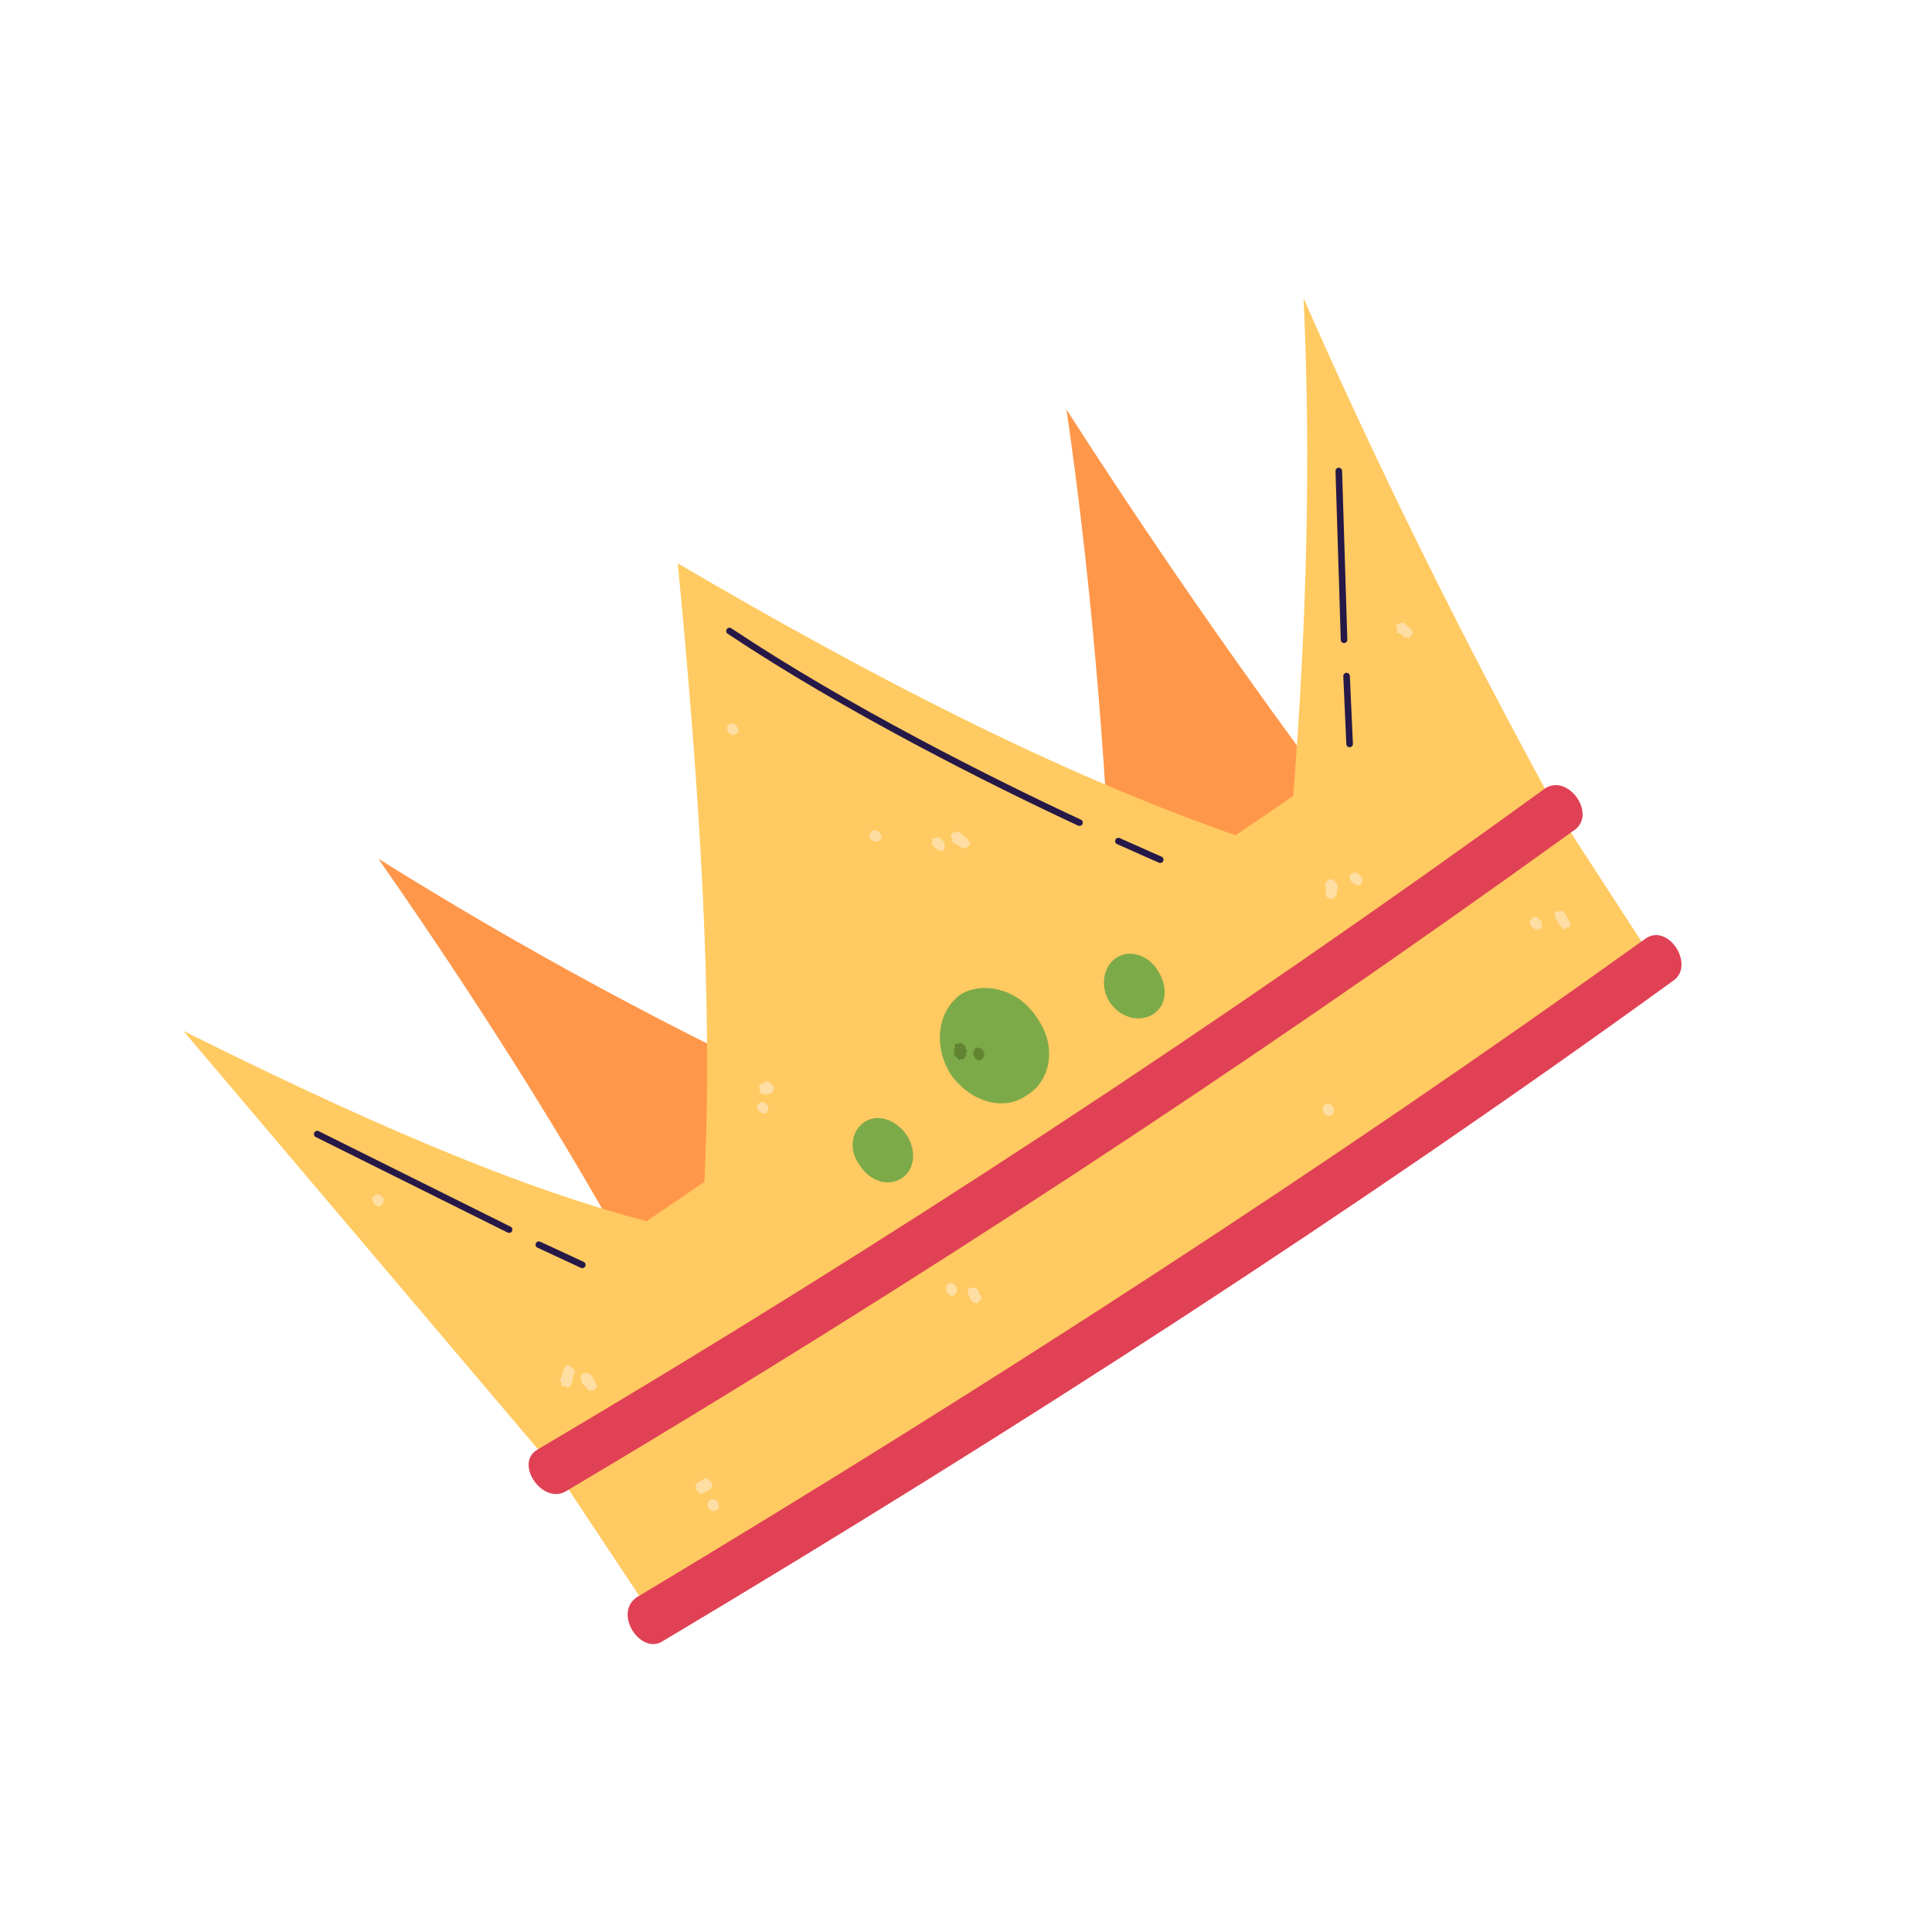 <svg xmlns="http://www.w3.org/2000/svg" xmlns:xlink="http://www.w3.org/1999/xlink" width="300" zoomAndPan="magnify" viewBox="0 0 224.88 225" height="300" preserveAspectRatio="xMidYMid meet" version="1.0"><defs><clipPath id="9ed52591c1"><path d="M 43 99 L 98 99 L 98 153 L 43 153 Z M 43 99 " clip-rule="nonzero"/></clipPath><clipPath id="969c45a2fb"><path d="M -18.898 82.848 L 135.727 -20.352 L 243.918 141.758 L 89.293 244.953 Z M -18.898 82.848 " clip-rule="nonzero"/></clipPath><clipPath id="e1f2b412d6"><path d="M -18.898 82.848 L 135.727 -20.352 L 243.918 141.758 L 89.293 244.953 Z M -18.898 82.848 " clip-rule="nonzero"/></clipPath><clipPath id="710c70318a"><path d="M -18.898 82.848 L 135.727 -20.352 L 243.918 141.758 L 89.293 244.953 Z M -18.898 82.848 " clip-rule="nonzero"/></clipPath><clipPath id="72460d3f78"><path d="M 124 47 L 160 47 L 160 108 L 124 108 Z M 124 47 " clip-rule="nonzero"/></clipPath><clipPath id="7b97f269c1"><path d="M -18.898 82.848 L 135.727 -20.352 L 243.918 141.758 L 89.293 244.953 Z M -18.898 82.848 " clip-rule="nonzero"/></clipPath><clipPath id="9cd850a1bb"><path d="M -18.898 82.848 L 135.727 -20.352 L 243.918 141.758 L 89.293 244.953 Z M -18.898 82.848 " clip-rule="nonzero"/></clipPath><clipPath id="3fb325ccb3"><path d="M -18.898 82.848 L 135.727 -20.352 L 243.918 141.758 L 89.293 244.953 Z M -18.898 82.848 " clip-rule="nonzero"/></clipPath><clipPath id="5dced3d05b"><path d="M 64 94 L 194 94 L 194 190 L 64 190 Z M 64 94 " clip-rule="nonzero"/></clipPath><clipPath id="c74c2a8cd0"><path d="M -18.898 82.848 L 135.727 -20.352 L 243.918 141.758 L 89.293 244.953 Z M -18.898 82.848 " clip-rule="nonzero"/></clipPath><clipPath id="2faeab4573"><path d="M -18.898 82.848 L 135.727 -20.352 L 243.918 141.758 L 89.293 244.953 Z M -18.898 82.848 " clip-rule="nonzero"/></clipPath><clipPath id="cbfaa12868"><path d="M -18.898 82.848 L 135.727 -20.352 L 243.918 141.758 L 89.293 244.953 Z M -18.898 82.848 " clip-rule="nonzero"/></clipPath><clipPath id="b17f0c5897"><path d="M 21 34 L 182 34 L 182 172 L 21 172 Z M 21 34 " clip-rule="nonzero"/></clipPath><clipPath id="b05ec36803"><path d="M -18.898 82.848 L 135.727 -20.352 L 243.918 141.758 L 89.293 244.953 Z M -18.898 82.848 " clip-rule="nonzero"/></clipPath><clipPath id="45fd1ce721"><path d="M -18.898 82.848 L 135.727 -20.352 L 243.918 141.758 L 89.293 244.953 Z M -18.898 82.848 " clip-rule="nonzero"/></clipPath><clipPath id="898f6fa0b8"><path d="M -18.898 82.848 L 135.727 -20.352 L 243.918 141.758 L 89.293 244.953 Z M -18.898 82.848 " clip-rule="nonzero"/></clipPath><clipPath id="be26e8c71f"><path d="M 61 91 L 185 91 L 185 174 L 61 174 Z M 61 91 " clip-rule="nonzero"/></clipPath><clipPath id="0d0c09a759"><path d="M -18.898 82.848 L 135.727 -20.352 L 243.918 141.758 L 89.293 244.953 Z M -18.898 82.848 " clip-rule="nonzero"/></clipPath><clipPath id="49d161de9e"><path d="M -18.898 82.848 L 135.727 -20.352 L 243.918 141.758 L 89.293 244.953 Z M -18.898 82.848 " clip-rule="nonzero"/></clipPath><clipPath id="085611cb61"><path d="M -18.898 82.848 L 135.727 -20.352 L 243.918 141.758 L 89.293 244.953 Z M -18.898 82.848 " clip-rule="nonzero"/></clipPath><clipPath id="e12eb0b371"><path d="M 73 108 L 196 108 L 196 192 L 73 192 Z M 73 108 " clip-rule="nonzero"/></clipPath><clipPath id="313916cd2d"><path d="M -18.898 82.848 L 135.727 -20.352 L 243.918 141.758 L 89.293 244.953 Z M -18.898 82.848 " clip-rule="nonzero"/></clipPath><clipPath id="cc575b2ec0"><path d="M -18.898 82.848 L 135.727 -20.352 L 243.918 141.758 L 89.293 244.953 Z M -18.898 82.848 " clip-rule="nonzero"/></clipPath><clipPath id="cbe826d278"><path d="M -18.898 82.848 L 135.727 -20.352 L 243.918 141.758 L 89.293 244.953 Z M -18.898 82.848 " clip-rule="nonzero"/></clipPath><clipPath id="3ab4900f06"><path d="M 99 130 L 107 130 L 107 138 L 99 138 Z M 99 130 " clip-rule="nonzero"/></clipPath><clipPath id="76fa190f68"><path d="M -18.898 82.848 L 135.727 -20.352 L 243.918 141.758 L 89.293 244.953 Z M -18.898 82.848 " clip-rule="nonzero"/></clipPath><clipPath id="72fb1c7d73"><path d="M -18.898 82.848 L 135.727 -20.352 L 243.918 141.758 L 89.293 244.953 Z M -18.898 82.848 " clip-rule="nonzero"/></clipPath><clipPath id="df3e46ee22"><path d="M -18.898 82.848 L 135.727 -20.352 L 243.918 141.758 L 89.293 244.953 Z M -18.898 82.848 " clip-rule="nonzero"/></clipPath><clipPath id="9067d9d9ca"><path d="M 128 111 L 136 111 L 136 119 L 128 119 Z M 128 111 " clip-rule="nonzero"/></clipPath><clipPath id="9fc5ae1ffb"><path d="M -18.898 82.848 L 135.727 -20.352 L 243.918 141.758 L 89.293 244.953 Z M -18.898 82.848 " clip-rule="nonzero"/></clipPath><clipPath id="dd6998abf6"><path d="M -18.898 82.848 L 135.727 -20.352 L 243.918 141.758 L 89.293 244.953 Z M -18.898 82.848 " clip-rule="nonzero"/></clipPath><clipPath id="926f6d9063"><path d="M -18.898 82.848 L 135.727 -20.352 L 243.918 141.758 L 89.293 244.953 Z M -18.898 82.848 " clip-rule="nonzero"/></clipPath><clipPath id="39a3400ddf"><path d="M 109 115 L 123 115 L 123 129 L 109 129 Z M 109 115 " clip-rule="nonzero"/></clipPath><clipPath id="78a41671e8"><path d="M -18.898 82.848 L 135.727 -20.352 L 243.918 141.758 L 89.293 244.953 Z M -18.898 82.848 " clip-rule="nonzero"/></clipPath><clipPath id="e2fce0203a"><path d="M -18.898 82.848 L 135.727 -20.352 L 243.918 141.758 L 89.293 244.953 Z M -18.898 82.848 " clip-rule="nonzero"/></clipPath><clipPath id="c7b1823d77"><path d="M -18.898 82.848 L 135.727 -20.352 L 243.918 141.758 L 89.293 244.953 Z M -18.898 82.848 " clip-rule="nonzero"/></clipPath><clipPath id="571285ac2a"><path d="M 111 121 L 113 121 L 113 124 L 111 124 Z M 111 121 " clip-rule="nonzero"/></clipPath><clipPath id="48ac01f01a"><path d="M -18.898 82.848 L 135.727 -20.352 L 243.918 141.758 L 89.293 244.953 Z M -18.898 82.848 " clip-rule="nonzero"/></clipPath><clipPath id="8b3bc6f8ae"><path d="M -18.898 82.848 L 135.727 -20.352 L 243.918 141.758 L 89.293 244.953 Z M -18.898 82.848 " clip-rule="nonzero"/></clipPath><clipPath id="e4152fc1b6"><path d="M -18.898 82.848 L 135.727 -20.352 L 243.918 141.758 L 89.293 244.953 Z M -18.898 82.848 " clip-rule="nonzero"/></clipPath><clipPath id="5b084574f1"><path d="M 113 122 L 115 122 L 115 124 L 113 124 Z M 113 122 " clip-rule="nonzero"/></clipPath><clipPath id="03d311de34"><path d="M -18.898 82.848 L 135.727 -20.352 L 243.918 141.758 L 89.293 244.953 Z M -18.898 82.848 " clip-rule="nonzero"/></clipPath><clipPath id="00cbf9ee0c"><path d="M -18.898 82.848 L 135.727 -20.352 L 243.918 141.758 L 89.293 244.953 Z M -18.898 82.848 " clip-rule="nonzero"/></clipPath><clipPath id="c8691d0642"><path d="M -18.898 82.848 L 135.727 -20.352 L 243.918 141.758 L 89.293 244.953 Z M -18.898 82.848 " clip-rule="nonzero"/></clipPath><clipPath id="f321da8823"><path d="M 129 97 L 136 97 L 136 101 L 129 101 Z M 129 97 " clip-rule="nonzero"/></clipPath><clipPath id="5692101b80"><path d="M -18.898 82.848 L 135.727 -20.352 L 243.918 141.758 L 89.293 244.953 Z M -18.898 82.848 " clip-rule="nonzero"/></clipPath><clipPath id="64f84ddb18"><path d="M -18.898 82.848 L 135.727 -20.352 L 243.918 141.758 L 89.293 244.953 Z M -18.898 82.848 " clip-rule="nonzero"/></clipPath><clipPath id="a93c30bc33"><path d="M -18.898 82.848 L 135.727 -20.352 L 243.918 141.758 L 89.293 244.953 Z M -18.898 82.848 " clip-rule="nonzero"/></clipPath><clipPath id="aea22ac7b2"><path d="M 84 73 L 127 73 L 127 97 L 84 97 Z M 84 73 " clip-rule="nonzero"/></clipPath><clipPath id="8b37077295"><path d="M -18.898 82.848 L 135.727 -20.352 L 243.918 141.758 L 89.293 244.953 Z M -18.898 82.848 " clip-rule="nonzero"/></clipPath><clipPath id="06481be007"><path d="M -18.898 82.848 L 135.727 -20.352 L 243.918 141.758 L 89.293 244.953 Z M -18.898 82.848 " clip-rule="nonzero"/></clipPath><clipPath id="6ade6a3ceb"><path d="M -18.898 82.848 L 135.727 -20.352 L 243.918 141.758 L 89.293 244.953 Z M -18.898 82.848 " clip-rule="nonzero"/></clipPath><clipPath id="3454bcdb3c"><path d="M 155 54 L 157 54 L 157 75 L 155 75 Z M 155 54 " clip-rule="nonzero"/></clipPath><clipPath id="3383dc371b"><path d="M -18.898 82.848 L 135.727 -20.352 L 243.918 141.758 L 89.293 244.953 Z M -18.898 82.848 " clip-rule="nonzero"/></clipPath><clipPath id="6b3c14ddd8"><path d="M -18.898 82.848 L 135.727 -20.352 L 243.918 141.758 L 89.293 244.953 Z M -18.898 82.848 " clip-rule="nonzero"/></clipPath><clipPath id="b62b0978ed"><path d="M -18.898 82.848 L 135.727 -20.352 L 243.918 141.758 L 89.293 244.953 Z M -18.898 82.848 " clip-rule="nonzero"/></clipPath><clipPath id="2652e31a5d"><path d="M 156 78 L 158 78 L 158 88 L 156 88 Z M 156 78 " clip-rule="nonzero"/></clipPath><clipPath id="314cdeca10"><path d="M -18.898 82.848 L 135.727 -20.352 L 243.918 141.758 L 89.293 244.953 Z M -18.898 82.848 " clip-rule="nonzero"/></clipPath><clipPath id="3867dff387"><path d="M -18.898 82.848 L 135.727 -20.352 L 243.918 141.758 L 89.293 244.953 Z M -18.898 82.848 " clip-rule="nonzero"/></clipPath><clipPath id="88332172e5"><path d="M -18.898 82.848 L 135.727 -20.352 L 243.918 141.758 L 89.293 244.953 Z M -18.898 82.848 " clip-rule="nonzero"/></clipPath><clipPath id="606a2e086b"><path d="M 62 144 L 69 144 L 69 148 L 62 148 Z M 62 144 " clip-rule="nonzero"/></clipPath><clipPath id="ea7d4b46bc"><path d="M -18.898 82.848 L 135.727 -20.352 L 243.918 141.758 L 89.293 244.953 Z M -18.898 82.848 " clip-rule="nonzero"/></clipPath><clipPath id="e3b7abdb8f"><path d="M -18.898 82.848 L 135.727 -20.352 L 243.918 141.758 L 89.293 244.953 Z M -18.898 82.848 " clip-rule="nonzero"/></clipPath><clipPath id="14e63d8599"><path d="M -18.898 82.848 L 135.727 -20.352 L 243.918 141.758 L 89.293 244.953 Z M -18.898 82.848 " clip-rule="nonzero"/></clipPath><clipPath id="c2ab70166d"><path d="M 36 131 L 60 131 L 60 144 L 36 144 Z M 36 131 " clip-rule="nonzero"/></clipPath><clipPath id="85595a5acc"><path d="M -18.898 82.848 L 135.727 -20.352 L 243.918 141.758 L 89.293 244.953 Z M -18.898 82.848 " clip-rule="nonzero"/></clipPath><clipPath id="fdfbeda61c"><path d="M -18.898 82.848 L 135.727 -20.352 L 243.918 141.758 L 89.293 244.953 Z M -18.898 82.848 " clip-rule="nonzero"/></clipPath><clipPath id="06b4b04929"><path d="M -18.898 82.848 L 135.727 -20.352 L 243.918 141.758 L 89.293 244.953 Z M -18.898 82.848 " clip-rule="nonzero"/></clipPath><clipPath id="cc8d8c8f7d"><path d="M 65 159 L 67 159 L 67 162 L 65 162 Z M 65 159 " clip-rule="nonzero"/></clipPath><clipPath id="d53048620d"><path d="M -18.898 82.848 L 135.727 -20.352 L 243.918 141.758 L 89.293 244.953 Z M -18.898 82.848 " clip-rule="nonzero"/></clipPath><clipPath id="276e8a4876"><path d="M -18.898 82.848 L 135.727 -20.352 L 243.918 141.758 L 89.293 244.953 Z M -18.898 82.848 " clip-rule="nonzero"/></clipPath><clipPath id="cccb73443d"><path d="M -18.898 82.848 L 135.727 -20.352 L 243.918 141.758 L 89.293 244.953 Z M -18.898 82.848 " clip-rule="nonzero"/></clipPath><clipPath id="1bc5026234"><path d="M 67 159 L 70 159 L 70 163 L 67 163 Z M 67 159 " clip-rule="nonzero"/></clipPath><clipPath id="0106a2fc44"><path d="M -18.898 82.848 L 135.727 -20.352 L 243.918 141.758 L 89.293 244.953 Z M -18.898 82.848 " clip-rule="nonzero"/></clipPath><clipPath id="54c12c2b73"><path d="M -18.898 82.848 L 135.727 -20.352 L 243.918 141.758 L 89.293 244.953 Z M -18.898 82.848 " clip-rule="nonzero"/></clipPath><clipPath id="23fb11b476"><path d="M -18.898 82.848 L 135.727 -20.352 L 243.918 141.758 L 89.293 244.953 Z M -18.898 82.848 " clip-rule="nonzero"/></clipPath><clipPath id="292d7c2a76"><path d="M 88 128 L 90 128 L 90 130 L 88 130 Z M 88 128 " clip-rule="nonzero"/></clipPath><clipPath id="e77939346c"><path d="M -18.898 82.848 L 135.727 -20.352 L 243.918 141.758 L 89.293 244.953 Z M -18.898 82.848 " clip-rule="nonzero"/></clipPath><clipPath id="eb26a102ec"><path d="M -18.898 82.848 L 135.727 -20.352 L 243.918 141.758 L 89.293 244.953 Z M -18.898 82.848 " clip-rule="nonzero"/></clipPath><clipPath id="5bba740f23"><path d="M -18.898 82.848 L 135.727 -20.352 L 243.918 141.758 L 89.293 244.953 Z M -18.898 82.848 " clip-rule="nonzero"/></clipPath><clipPath id="5a2f14b7db"><path d="M 88 125 L 91 125 L 91 128 L 88 128 Z M 88 125 " clip-rule="nonzero"/></clipPath><clipPath id="3906180024"><path d="M -18.898 82.848 L 135.727 -20.352 L 243.918 141.758 L 89.293 244.953 Z M -18.898 82.848 " clip-rule="nonzero"/></clipPath><clipPath id="95e5dce30b"><path d="M -18.898 82.848 L 135.727 -20.352 L 243.918 141.758 L 89.293 244.953 Z M -18.898 82.848 " clip-rule="nonzero"/></clipPath><clipPath id="43a1a16e59"><path d="M -18.898 82.848 L 135.727 -20.352 L 243.918 141.758 L 89.293 244.953 Z M -18.898 82.848 " clip-rule="nonzero"/></clipPath><clipPath id="66f80cf70a"><path d="M 101 96 L 103 96 L 103 99 L 101 99 Z M 101 96 " clip-rule="nonzero"/></clipPath><clipPath id="948e20b5fd"><path d="M -18.898 82.848 L 135.727 -20.352 L 243.918 141.758 L 89.293 244.953 Z M -18.898 82.848 " clip-rule="nonzero"/></clipPath><clipPath id="e722b099cc"><path d="M -18.898 82.848 L 135.727 -20.352 L 243.918 141.758 L 89.293 244.953 Z M -18.898 82.848 " clip-rule="nonzero"/></clipPath><clipPath id="48ebc0e0e3"><path d="M -18.898 82.848 L 135.727 -20.352 L 243.918 141.758 L 89.293 244.953 Z M -18.898 82.848 " clip-rule="nonzero"/></clipPath><clipPath id="6be4d89e3e"><path d="M 108 97 L 110 97 L 110 100 L 108 100 Z M 108 97 " clip-rule="nonzero"/></clipPath><clipPath id="268144e0f4"><path d="M -18.898 82.848 L 135.727 -20.352 L 243.918 141.758 L 89.293 244.953 Z M -18.898 82.848 " clip-rule="nonzero"/></clipPath><clipPath id="158cfaebc1"><path d="M -18.898 82.848 L 135.727 -20.352 L 243.918 141.758 L 89.293 244.953 Z M -18.898 82.848 " clip-rule="nonzero"/></clipPath><clipPath id="eb884d1b9d"><path d="M -18.898 82.848 L 135.727 -20.352 L 243.918 141.758 L 89.293 244.953 Z M -18.898 82.848 " clip-rule="nonzero"/></clipPath><clipPath id="542e731aa2"><path d="M 110 96 L 113 96 L 113 99 L 110 99 Z M 110 96 " clip-rule="nonzero"/></clipPath><clipPath id="f1cd0e7f1d"><path d="M -18.898 82.848 L 135.727 -20.352 L 243.918 141.758 L 89.293 244.953 Z M -18.898 82.848 " clip-rule="nonzero"/></clipPath><clipPath id="642fb0f46a"><path d="M -18.898 82.848 L 135.727 -20.352 L 243.918 141.758 L 89.293 244.953 Z M -18.898 82.848 " clip-rule="nonzero"/></clipPath><clipPath id="3709963b1d"><path d="M -18.898 82.848 L 135.727 -20.352 L 243.918 141.758 L 89.293 244.953 Z M -18.898 82.848 " clip-rule="nonzero"/></clipPath><clipPath id="34d69597d7"><path d="M 84 84 L 86 84 L 86 86 L 84 86 Z M 84 84 " clip-rule="nonzero"/></clipPath><clipPath id="b6bcc4054d"><path d="M -18.898 82.848 L 135.727 -20.352 L 243.918 141.758 L 89.293 244.953 Z M -18.898 82.848 " clip-rule="nonzero"/></clipPath><clipPath id="5a11ce9718"><path d="M -18.898 82.848 L 135.727 -20.352 L 243.918 141.758 L 89.293 244.953 Z M -18.898 82.848 " clip-rule="nonzero"/></clipPath><clipPath id="1af6de6eb7"><path d="M -18.898 82.848 L 135.727 -20.352 L 243.918 141.758 L 89.293 244.953 Z M -18.898 82.848 " clip-rule="nonzero"/></clipPath><clipPath id="531e47a484"><path d="M 154 102 L 156 102 L 156 105 L 154 105 Z M 154 102 " clip-rule="nonzero"/></clipPath><clipPath id="0d0446a25b"><path d="M -18.898 82.848 L 135.727 -20.352 L 243.918 141.758 L 89.293 244.953 Z M -18.898 82.848 " clip-rule="nonzero"/></clipPath><clipPath id="f9eed30ccf"><path d="M -18.898 82.848 L 135.727 -20.352 L 243.918 141.758 L 89.293 244.953 Z M -18.898 82.848 " clip-rule="nonzero"/></clipPath><clipPath id="e4a0ac5483"><path d="M -18.898 82.848 L 135.727 -20.352 L 243.918 141.758 L 89.293 244.953 Z M -18.898 82.848 " clip-rule="nonzero"/></clipPath><clipPath id="a5838889e4"><path d="M 157 101 L 159 101 L 159 104 L 157 104 Z M 157 101 " clip-rule="nonzero"/></clipPath><clipPath id="44c37524c7"><path d="M -18.898 82.848 L 135.727 -20.352 L 243.918 141.758 L 89.293 244.953 Z M -18.898 82.848 " clip-rule="nonzero"/></clipPath><clipPath id="db6f78939d"><path d="M -18.898 82.848 L 135.727 -20.352 L 243.918 141.758 L 89.293 244.953 Z M -18.898 82.848 " clip-rule="nonzero"/></clipPath><clipPath id="1737416d62"><path d="M -18.898 82.848 L 135.727 -20.352 L 243.918 141.758 L 89.293 244.953 Z M -18.898 82.848 " clip-rule="nonzero"/></clipPath><clipPath id="b939b471dd"><path d="M 162 72 L 165 72 L 165 75 L 162 75 Z M 162 72 " clip-rule="nonzero"/></clipPath><clipPath id="91eb46e110"><path d="M -18.898 82.848 L 135.727 -20.352 L 243.918 141.758 L 89.293 244.953 Z M -18.898 82.848 " clip-rule="nonzero"/></clipPath><clipPath id="26bf92b809"><path d="M -18.898 82.848 L 135.727 -20.352 L 243.918 141.758 L 89.293 244.953 Z M -18.898 82.848 " clip-rule="nonzero"/></clipPath><clipPath id="756f797c28"><path d="M -18.898 82.848 L 135.727 -20.352 L 243.918 141.758 L 89.293 244.953 Z M -18.898 82.848 " clip-rule="nonzero"/></clipPath><clipPath id="f72f6b7851"><path d="M 181 106 L 183 106 L 183 109 L 181 109 Z M 181 106 " clip-rule="nonzero"/></clipPath><clipPath id="e3b907b4b9"><path d="M -18.898 82.848 L 135.727 -20.352 L 243.918 141.758 L 89.293 244.953 Z M -18.898 82.848 " clip-rule="nonzero"/></clipPath><clipPath id="18d4d64616"><path d="M -18.898 82.848 L 135.727 -20.352 L 243.918 141.758 L 89.293 244.953 Z M -18.898 82.848 " clip-rule="nonzero"/></clipPath><clipPath id="8325aefe21"><path d="M -18.898 82.848 L 135.727 -20.352 L 243.918 141.758 L 89.293 244.953 Z M -18.898 82.848 " clip-rule="nonzero"/></clipPath><clipPath id="554738a3f1"><path d="M 178 106 L 180 106 L 180 109 L 178 109 Z M 178 106 " clip-rule="nonzero"/></clipPath><clipPath id="9f09283cb8"><path d="M -18.898 82.848 L 135.727 -20.352 L 243.918 141.758 L 89.293 244.953 Z M -18.898 82.848 " clip-rule="nonzero"/></clipPath><clipPath id="f457c8f6ed"><path d="M -18.898 82.848 L 135.727 -20.352 L 243.918 141.758 L 89.293 244.953 Z M -18.898 82.848 " clip-rule="nonzero"/></clipPath><clipPath id="2d773e3a65"><path d="M -18.898 82.848 L 135.727 -20.352 L 243.918 141.758 L 89.293 244.953 Z M -18.898 82.848 " clip-rule="nonzero"/></clipPath><clipPath id="3a4698e54d"><path d="M 82 174 L 84 174 L 84 176 L 82 176 Z M 82 174 " clip-rule="nonzero"/></clipPath><clipPath id="b3e909402c"><path d="M -18.898 82.848 L 135.727 -20.352 L 243.918 141.758 L 89.293 244.953 Z M -18.898 82.848 " clip-rule="nonzero"/></clipPath><clipPath id="d7c6e6c159"><path d="M -18.898 82.848 L 135.727 -20.352 L 243.918 141.758 L 89.293 244.953 Z M -18.898 82.848 " clip-rule="nonzero"/></clipPath><clipPath id="549f7bde92"><path d="M -18.898 82.848 L 135.727 -20.352 L 243.918 141.758 L 89.293 244.953 Z M -18.898 82.848 " clip-rule="nonzero"/></clipPath><clipPath id="e528d83831"><path d="M 80 172 L 83 172 L 83 174 L 80 174 Z M 80 172 " clip-rule="nonzero"/></clipPath><clipPath id="d4dfededb8"><path d="M -18.898 82.848 L 135.727 -20.352 L 243.918 141.758 L 89.293 244.953 Z M -18.898 82.848 " clip-rule="nonzero"/></clipPath><clipPath id="e8e7c85763"><path d="M -18.898 82.848 L 135.727 -20.352 L 243.918 141.758 L 89.293 244.953 Z M -18.898 82.848 " clip-rule="nonzero"/></clipPath><clipPath id="e969946a04"><path d="M -18.898 82.848 L 135.727 -20.352 L 243.918 141.758 L 89.293 244.953 Z M -18.898 82.848 " clip-rule="nonzero"/></clipPath><clipPath id="4b2706346a"><path d="M 110 149 L 112 149 L 112 151 L 110 151 Z M 110 149 " clip-rule="nonzero"/></clipPath><clipPath id="9d37e2f07e"><path d="M -18.898 82.848 L 135.727 -20.352 L 243.918 141.758 L 89.293 244.953 Z M -18.898 82.848 " clip-rule="nonzero"/></clipPath><clipPath id="97ee442b12"><path d="M -18.898 82.848 L 135.727 -20.352 L 243.918 141.758 L 89.293 244.953 Z M -18.898 82.848 " clip-rule="nonzero"/></clipPath><clipPath id="cb1eef7118"><path d="M -18.898 82.848 L 135.727 -20.352 L 243.918 141.758 L 89.293 244.953 Z M -18.898 82.848 " clip-rule="nonzero"/></clipPath><clipPath id="7ba2094785"><path d="M 112 149 L 115 149 L 115 152 L 112 152 Z M 112 149 " clip-rule="nonzero"/></clipPath><clipPath id="415b95838f"><path d="M -18.898 82.848 L 135.727 -20.352 L 243.918 141.758 L 89.293 244.953 Z M -18.898 82.848 " clip-rule="nonzero"/></clipPath><clipPath id="3b537f6f3c"><path d="M -18.898 82.848 L 135.727 -20.352 L 243.918 141.758 L 89.293 244.953 Z M -18.898 82.848 " clip-rule="nonzero"/></clipPath><clipPath id="4957042ed9"><path d="M -18.898 82.848 L 135.727 -20.352 L 243.918 141.758 L 89.293 244.953 Z M -18.898 82.848 " clip-rule="nonzero"/></clipPath><clipPath id="e4c988c158"><path d="M 153 128 L 156 128 L 156 130 L 153 130 Z M 153 128 " clip-rule="nonzero"/></clipPath><clipPath id="1d6ae71140"><path d="M -18.898 82.848 L 135.727 -20.352 L 243.918 141.758 L 89.293 244.953 Z M -18.898 82.848 " clip-rule="nonzero"/></clipPath><clipPath id="2d987f4209"><path d="M -18.898 82.848 L 135.727 -20.352 L 243.918 141.758 L 89.293 244.953 Z M -18.898 82.848 " clip-rule="nonzero"/></clipPath><clipPath id="a2bc646ca5"><path d="M -18.898 82.848 L 135.727 -20.352 L 243.918 141.758 L 89.293 244.953 Z M -18.898 82.848 " clip-rule="nonzero"/></clipPath><clipPath id="39124639d2"><path d="M 43 139 L 45 139 L 45 141 L 43 141 Z M 43 139 " clip-rule="nonzero"/></clipPath><clipPath id="b63a476cb5"><path d="M -18.898 82.848 L 135.727 -20.352 L 243.918 141.758 L 89.293 244.953 Z M -18.898 82.848 " clip-rule="nonzero"/></clipPath><clipPath id="41c8068000"><path d="M -18.898 82.848 L 135.727 -20.352 L 243.918 141.758 L 89.293 244.953 Z M -18.898 82.848 " clip-rule="nonzero"/></clipPath><clipPath id="e0b863b709"><path d="M -18.898 82.848 L 135.727 -20.352 L 243.918 141.758 L 89.293 244.953 Z M -18.898 82.848 " clip-rule="nonzero"/></clipPath></defs><g clip-path="url(#9ed52591c1)"><g clip-path="url(#969c45a2fb)"><g clip-path="url(#e1f2b412d6)"><g clip-path="url(#710c70318a)"><path fill="#ff974a" d="M 76.344 152.16 C 68.098 136.5 57.047 118.734 43.996 99.996 C 60.598 110.398 78.496 120.109 97.309 128.742 Z M 76.344 152.16 " fill-opacity="1" fill-rule="nonzero"/></g></g></g></g><g clip-path="url(#72460d3f78)"><g clip-path="url(#7b97f269c1)"><g clip-path="url(#9cd850a1bb)"><g clip-path="url(#3fb325ccb3)"><path fill="#ff974a" d="M 159.391 98.102 C 146.941 81.703 135.191 64.898 124.141 47.688 C 126.934 66.855 128.617 86.91 129.543 107.859 Z M 159.391 98.102 " fill-opacity="1" fill-rule="nonzero"/></g></g></g></g><g clip-path="url(#5dced3d05b)"><g clip-path="url(#c74c2a8cd0)"><g clip-path="url(#2faeab4573)"><g clip-path="url(#cbfaa12868)"><path fill="#ffca61" d="M 193.32 113.059 L 76.633 189.242 L 64.699 171.27 L 181.539 94.906 Z M 193.32 113.059 " fill-opacity="1" fill-rule="nonzero"/></g></g></g></g><g clip-path="url(#b17f0c5897)"><g clip-path="url(#b05ec36803)"><g clip-path="url(#45fd1ce721)"><g clip-path="url(#898f6fa0b8)"><path fill="#ffca61" d="M 150.551 92.699 L 143.84 97.273 C 123.121 90.051 101.27 78.754 78.871 65.609 C 81.477 92.48 82.996 117.305 81.965 137.645 L 75.254 142.219 C 59.34 138.074 40.914 129.816 21.293 120.059 L 64.699 171.27 L 123.215 133.18 L 181.539 94.906 C 170.523 74.879 160.594 54.824 151.75 34.742 C 152.664 54.039 152.051 73.473 150.551 92.699 Z M 150.551 92.699 " fill-opacity="1" fill-rule="nonzero"/></g></g></g></g><g clip-path="url(#be26e8c71f)"><g clip-path="url(#0d0c09a759)"><g clip-path="url(#49d161de9e)"><g clip-path="url(#085611cb61)"><path fill="#e04154" d="M 179.988 91.742 C 141.91 119.363 102.762 145.055 62.539 168.816 C 59.793 170.387 63.074 175.258 65.824 173.688 C 106.246 149.684 145.344 124.051 183.121 96.789 C 186.02 95.039 182.738 90.172 179.988 91.742 Z M 179.988 91.742 " fill-opacity="1" fill-rule="nonzero"/></g></g></g></g><g clip-path="url(#e12eb0b371)"><g clip-path="url(#313916cd2d)"><g clip-path="url(#cc575b2ec0)"><g clip-path="url(#cbe826d278)"><path fill="#e04154" d="M 191.539 109.336 C 154.438 135.945 115.145 161.391 74.051 186.047 C 71.344 187.984 74.625 192.852 77.18 191.094 C 118.773 166.27 158.062 140.824 194.82 114.203 C 197.375 112.445 194.246 107.398 191.539 109.336 Z M 191.539 109.336 " fill-opacity="1" fill-rule="nonzero"/></g></g></g></g><g clip-path="url(#3ab4900f06)"><g clip-path="url(#76fa190f68)"><g clip-path="url(#72fb1c7d73)"><g clip-path="url(#df3e46ee22)"><path fill="#7daa48" d="M 105.598 132.289 C 106.641 133.973 106.539 136.172 104.938 137.227 C 103.332 138.281 101.184 137.48 100.141 135.801 C 98.754 134.105 99.008 131.727 100.609 130.676 C 102.211 129.621 104.359 130.418 105.598 132.289 Z M 105.598 132.289 " fill-opacity="1" fill-rule="nonzero"/></g></g></g></g><g clip-path="url(#9067d9d9ca)"><g clip-path="url(#9fc5ae1ffb)"><g clip-path="url(#dd6998abf6)"><g clip-path="url(#926f6d9063)"><path fill="#7daa48" d="M 129.133 116.656 C 130.367 118.527 132.668 119.148 134.27 118.094 C 135.871 117.039 135.977 114.84 134.738 112.969 C 133.695 111.285 131.547 110.488 129.945 111.543 C 128.344 112.594 128.09 114.973 129.133 116.656 Z M 129.133 116.656 " fill-opacity="1" fill-rule="nonzero"/></g></g></g></g><g clip-path="url(#39a3400ddf)"><g clip-path="url(#78a41671e8)"><g clip-path="url(#e2fce0203a)"><g clip-path="url(#c7b1823d77)"><path fill="#7daa48" d="M 120.758 118.609 C 122.996 121.797 122.406 125.816 119.508 127.566 C 116.801 129.504 112.887 128.285 110.648 125.102 C 108.562 121.734 109.152 117.715 111.859 115.777 C 114.605 114.207 118.672 115.246 120.758 118.609 Z M 120.758 118.609 " fill-opacity="1" fill-rule="nonzero"/></g></g></g></g><g clip-path="url(#571285ac2a)"><g clip-path="url(#48ac01f01a)"><g clip-path="url(#8b3bc6f8ae)"><g clip-path="url(#e4152fc1b6)"><path fill="#608431" d="M 112.16 121.66 C 112.031 121.531 111.969 121.469 111.969 121.469 C 111.738 121.461 111.625 121.457 111.625 121.457 C 111.625 121.457 111.574 121.52 111.473 121.637 C 111.344 121.512 111.227 121.508 111.125 121.629 C 111.125 121.629 111.141 121.75 111.168 121.996 C 111.066 122.113 111.027 122.297 111.055 122.543 C 111.055 122.543 111.07 122.664 111.098 122.91 C 111.098 122.91 111.16 122.973 111.289 123.102 C 111.289 123.102 111.352 123.164 111.48 123.289 C 111.48 123.289 111.543 123.352 111.672 123.48 L 111.824 123.301 C 111.953 123.426 112.07 123.43 112.172 123.309 C 112.172 123.309 112.223 123.25 112.324 123.133 C 112.324 123.133 112.371 123.07 112.473 122.953 C 112.449 122.707 112.484 122.523 112.586 122.406 C 112.457 122.277 112.395 122.215 112.395 122.215 C 112.367 121.969 112.352 121.848 112.352 121.848 C 112.227 121.723 112.16 121.66 112.16 121.66 Z M 112.16 121.66 " fill-opacity="1" fill-rule="nonzero"/></g></g></g></g><g clip-path="url(#5b084574f1)"><g clip-path="url(#03d311de34)"><g clip-path="url(#00cbf9ee0c)"><g clip-path="url(#c8691d0642)"><path fill="#608431" d="M 113.578 122.066 C 112.777 122.594 113.781 123.91 114.238 123.371 C 115.039 122.844 114.227 121.719 113.578 122.066 Z M 113.578 122.066 " fill-opacity="1" fill-rule="nonzero"/></g></g></g></g><g clip-path="url(#f321da8823)"><g clip-path="url(#5692101b80)"><g clip-path="url(#64f84ddb18)"><g clip-path="url(#a93c30bc33)"><path stroke-linecap="round" transform="matrix(1.594, -1.064, 1.061, 1.589, -18.894, 82.853)" fill="none" stroke-linejoin="round" d="M 60.317 49.892 C 61.253 51.384 61.806 52.25 61.806 52.25 " stroke="#261947" stroke-width="0.4" stroke-opacity="1" stroke-miterlimit="4"/></g></g></g></g><g clip-path="url(#aea22ac7b2)"><g clip-path="url(#8b37077295)"><g clip-path="url(#06481be007)"><g clip-path="url(#6ade6a3ceb)"><path stroke-linecap="round" transform="matrix(1.594, -1.064, 1.061, 1.589, -18.894, 82.853)" fill="none" stroke-linejoin="round" d="M 47.753 26.081 C 51.008 33.943 55.939 42.645 58.975 47.639 " stroke="#261947" stroke-width="0.4" stroke-opacity="1" stroke-miterlimit="4"/></g></g></g></g><g clip-path="url(#3454bcdb3c)"><g clip-path="url(#3383dc371b)"><g clip-path="url(#6b3c14ddd8)"><g clip-path="url(#b62b0978ed)"><path stroke-linecap="round" transform="matrix(1.594, -1.064, 1.061, 1.589, -18.894, 82.853)" fill="none" stroke-linejoin="round" d="M 78.515 47.322 L 83.945 38.588 " stroke="#261947" stroke-width="0.4" stroke-opacity="1" stroke-miterlimit="4"/></g></g></g></g><g clip-path="url(#2652e31a5d)"><g clip-path="url(#314cdeca10)"><g clip-path="url(#3867dff387)"><g clip-path="url(#88332172e5)"><path stroke-linecap="round" transform="matrix(1.594, -1.064, 1.061, 1.589, -18.894, 82.853)" fill="none" stroke-linejoin="round" d="M 75.281 52.792 L 77.417 49.249 " stroke="#261947" stroke-width="0.4" stroke-opacity="1" stroke-miterlimit="4"/></g></g></g></g><g clip-path="url(#606a2e086b)"><g clip-path="url(#ea7d4b46bc)"><g clip-path="url(#e3b7abdb8f)"><g clip-path="url(#14e63d8599)"><path stroke-linecap="round" transform="matrix(1.594, -1.064, 1.061, 1.589, -18.894, 82.853)" fill="none" stroke-linejoin="round" d="M 17.409 50.739 L 18.926 53.235 " stroke="#261947" stroke-width="0.4" stroke-opacity="1" stroke-miterlimit="4"/></g></g></g></g><g clip-path="url(#c2ab70166d)"><g clip-path="url(#85595a5acc)"><g clip-path="url(#fdfbeda61c)"><g clip-path="url(#06b4b04929)"><path stroke-linecap="round" transform="matrix(1.594, -1.064, 1.061, 1.589, -18.894, 82.853)" fill="none" stroke-linejoin="round" d="M 9.941 37.633 L 16.416 48.971 " stroke="#261947" stroke-width="0.4" stroke-opacity="1" stroke-miterlimit="4"/></g></g></g></g><g clip-path="url(#cc8d8c8f7d)"><g clip-path="url(#d53048620d)"><g clip-path="url(#276e8a4876)"><g clip-path="url(#cccb73443d)"><path fill="#ffdea4" d="M 66.66 159.398 C 66.66 159.398 66.598 159.336 66.469 159.207 C 66.34 159.082 66.16 159.016 65.93 159.008 C 65.828 159.129 65.777 159.188 65.777 159.188 C 65.676 159.309 65.625 159.367 65.625 159.367 C 65.449 159.852 65.324 160.277 65.25 160.641 C 65.25 160.641 65.199 160.699 65.098 160.82 C 65.227 160.945 65.293 161.008 65.293 161.008 C 65.32 161.254 65.332 161.379 65.332 161.379 C 65.461 161.504 65.574 161.508 65.676 161.387 C 65.805 161.516 65.984 161.582 66.215 161.586 C 66.316 161.469 66.418 161.348 66.52 161.23 C 66.594 160.863 66.668 160.5 66.742 160.133 C 66.844 160.016 66.895 159.957 66.895 159.957 C 66.895 159.957 66.879 159.832 66.852 159.586 C 66.852 159.586 66.789 159.523 66.66 159.398 Z M 66.66 159.398 " fill-opacity="1" fill-rule="nonzero"/></g></g></g></g><g clip-path="url(#1bc5026234)"><g clip-path="url(#0106a2fc44)"><g clip-path="url(#54c12c2b73)"><g clip-path="url(#23fb11b476)"><path fill="#ffdea4" d="M 68.809 160.195 C 68.68 160.07 68.617 160.008 68.617 160.008 C 68.488 159.879 68.371 159.875 68.273 159.996 C 68.145 159.871 68.078 159.805 68.078 159.805 C 67.977 159.926 67.926 159.984 67.926 159.984 C 67.695 159.98 67.594 160.098 67.621 160.344 L 67.469 160.523 C 67.598 160.648 67.676 160.836 67.703 161.082 C 67.832 161.207 68.023 161.395 68.281 161.648 C 68.281 161.648 68.344 161.711 68.473 161.836 C 68.473 161.836 68.539 161.898 68.668 162.027 C 68.766 161.906 68.816 161.848 68.816 161.848 C 68.945 161.973 69.062 161.977 69.164 161.859 C 69.266 161.738 69.367 161.617 69.469 161.5 L 69.426 161.133 C 69.426 161.133 69.363 161.066 69.234 160.941 C 69.078 160.57 68.938 160.32 68.809 160.195 Z M 68.809 160.195 " fill-opacity="1" fill-rule="nonzero"/></g></g></g></g><g clip-path="url(#292d7c2a76)"><g clip-path="url(#e77939346c)"><g clip-path="url(#eb26a102ec)"><g clip-path="url(#5bba740f23)"><path fill="#ffdea4" d="M 88.348 128.477 C 87.695 128.824 88.508 129.949 89.156 129.602 C 89.805 129.254 89.148 127.949 88.348 128.477 Z M 88.348 128.477 " fill-opacity="1" fill-rule="nonzero"/></g></g></g></g><g clip-path="url(#5a2f14b7db)"><g clip-path="url(#3906180024)"><g clip-path="url(#95e5dce30b)"><g clip-path="url(#43a1a16e59)"><path fill="#ffdea4" d="M 89.633 126.129 L 89.441 125.938 C 89.441 125.938 89.328 125.934 89.098 125.93 C 88.996 126.047 88.895 126.168 88.793 126.285 C 88.664 126.16 88.551 126.156 88.449 126.277 C 88.449 126.277 88.398 126.336 88.297 126.453 C 88.422 126.582 88.438 126.703 88.336 126.824 C 88.336 126.824 88.398 126.887 88.527 127.012 C 88.527 127.012 88.477 127.07 88.375 127.191 C 88.504 127.316 88.684 127.383 88.914 127.391 C 89.043 127.516 89.156 127.52 89.258 127.402 C 89.488 127.406 89.602 127.41 89.602 127.41 C 89.703 127.293 89.754 127.23 89.754 127.23 C 89.984 127.238 90.035 127.18 89.906 127.055 C 90.008 126.934 90.059 126.875 90.059 126.875 C 90.16 126.754 90.148 126.633 90.02 126.508 C 90.02 126.508 89.953 126.441 89.828 126.316 C 89.828 126.316 89.762 126.254 89.633 126.129 Z M 89.633 126.129 " fill-opacity="1" fill-rule="nonzero"/></g></g></g></g><g clip-path="url(#66f80cf70a)"><g clip-path="url(#948e20b5fd)"><g clip-path="url(#e722b099cc)"><g clip-path="url(#48ebc0e0e3)"><path fill="#ffdea4" d="M 101.527 96.75 C 100.727 97.277 101.535 98.402 102.336 97.875 C 102.984 97.527 102.176 96.402 101.527 96.75 Z M 101.527 96.75 " fill-opacity="1" fill-rule="nonzero"/></g></g></g></g><g clip-path="url(#6be4d89e3e)"><g clip-path="url(#268144e0f4)"><g clip-path="url(#158cfaebc1)"><g clip-path="url(#eb884d1b9d)"><path fill="#ffdea4" d="M 109.535 97.723 C 109.406 97.598 109.34 97.531 109.34 97.531 C 109.113 97.527 108.996 97.523 108.996 97.523 C 108.996 97.523 108.945 97.582 108.844 97.703 C 108.715 97.574 108.602 97.57 108.5 97.691 C 108.5 97.691 108.512 97.812 108.539 98.059 C 108.539 98.059 108.488 98.117 108.387 98.238 C 108.516 98.363 108.582 98.426 108.582 98.426 L 108.773 98.617 C 108.801 98.863 108.863 98.926 108.965 98.805 C 109.094 98.934 109.16 98.996 109.16 98.996 C 109.285 99.121 109.402 99.125 109.504 99.004 C 109.633 99.133 109.746 99.137 109.848 99.016 C 109.949 98.898 109.988 98.715 109.961 98.469 C 109.934 98.223 109.918 98.102 109.918 98.102 L 109.727 97.91 C 109.598 97.785 109.535 97.723 109.535 97.723 Z M 109.535 97.723 " fill-opacity="1" fill-rule="nonzero"/></g></g></g></g><g clip-path="url(#542e731aa2)"><g clip-path="url(#f1cd0e7f1d)"><g clip-path="url(#642fb0f46a)"><g clip-path="url(#3709963b1d)"><path fill="#ffdea4" d="M 112.445 97.625 C 112.188 97.371 111.93 97.121 111.672 96.867 C 111.672 96.867 111.559 96.863 111.328 96.855 C 111.328 96.855 111.277 96.918 111.176 97.035 C 111.047 96.91 110.934 96.906 110.832 97.027 C 110.832 97.027 110.781 97.086 110.68 97.203 C 110.707 97.449 110.785 97.637 110.914 97.762 C 110.914 97.762 110.863 97.82 110.762 97.941 C 110.891 98.066 111.016 98.195 111.145 98.32 C 111.375 98.328 111.617 98.457 111.875 98.707 C 112.004 98.836 112.117 98.84 112.219 98.719 C 112.219 98.719 112.336 98.723 112.566 98.73 C 112.566 98.73 112.617 98.668 112.719 98.551 C 112.719 98.551 112.77 98.492 112.867 98.371 C 112.969 98.25 112.957 98.129 112.828 98.004 C 112.699 97.875 112.637 97.812 112.637 97.812 C 112.609 97.566 112.547 97.504 112.445 97.625 Z M 112.445 97.625 " fill-opacity="1" fill-rule="nonzero"/></g></g></g></g><g clip-path="url(#34d69597d7)"><g clip-path="url(#b6bcc4054d)"><g clip-path="url(#5a11ce9718)"><g clip-path="url(#1af6de6eb7)"><path fill="#ffdea4" d="M 84.875 84.324 C 84.227 84.672 84.887 85.977 85.688 85.449 C 86.336 85.102 85.523 83.977 84.875 84.324 Z M 84.875 84.324 " fill-opacity="1" fill-rule="nonzero"/></g></g></g></g><g clip-path="url(#531e47a484)"><g clip-path="url(#0d0446a25b)"><g clip-path="url(#f9eed30ccf)"><g clip-path="url(#e4a0ac5483)"><path fill="#ffdea4" d="M 155.238 102.566 C 155.238 102.566 155.176 102.504 155.047 102.379 C 154.816 102.371 154.652 102.43 154.551 102.547 C 154.449 102.668 154.348 102.785 154.246 102.906 C 154.273 103.152 154.301 103.395 154.328 103.641 C 154.355 103.887 154.367 104.012 154.367 104.012 C 154.266 104.129 154.281 104.254 154.41 104.379 C 154.535 104.504 154.602 104.566 154.602 104.566 C 154.73 104.695 154.844 104.695 154.945 104.578 L 155.137 104.766 C 155.238 104.648 155.289 104.59 155.289 104.59 C 155.391 104.469 155.441 104.41 155.441 104.41 C 155.543 104.289 155.594 104.23 155.594 104.23 C 155.668 103.863 155.691 103.559 155.664 103.316 C 155.766 103.195 155.754 103.074 155.625 102.945 C 155.625 102.945 155.562 102.883 155.434 102.758 C 155.535 102.637 155.469 102.574 155.238 102.566 Z M 155.238 102.566 " fill-opacity="1" fill-rule="nonzero"/></g></g></g></g><g clip-path="url(#a5838889e4)"><g clip-path="url(#44c37524c7)"><g clip-path="url(#db6f78939d)"><g clip-path="url(#1737416d62)"><path fill="#ffdea4" d="M 158.262 101.926 C 158.133 101.797 158.07 101.734 158.07 101.734 L 157.879 101.547 C 157.777 101.664 157.727 101.727 157.727 101.727 C 157.598 101.598 157.48 101.594 157.379 101.715 C 157.277 101.832 157.23 101.895 157.23 101.895 C 157.129 102.012 157.078 102.074 157.078 102.074 C 157.203 102.199 157.219 102.32 157.117 102.441 C 157.117 102.441 157.18 102.504 157.309 102.629 C 157.309 102.629 157.375 102.691 157.504 102.82 C 157.504 102.82 157.566 102.883 157.695 103.008 C 157.926 103.016 158.039 103.02 158.039 103.02 C 158.168 103.145 158.281 103.148 158.383 103.027 C 158.383 103.027 158.434 102.969 158.535 102.852 C 158.637 102.73 158.625 102.609 158.496 102.48 C 158.496 102.48 158.547 102.422 158.648 102.301 C 158.52 102.176 158.457 102.113 158.457 102.113 C 158.328 101.988 158.262 101.926 158.262 101.926 Z M 158.262 101.926 " fill-opacity="1" fill-rule="nonzero"/></g></g></g></g><g clip-path="url(#b939b471dd)"><g clip-path="url(#91eb46e110)"><g clip-path="url(#26bf92b809)"><g clip-path="url(#756f797c28)"><path fill="#ffdea4" d="M 164.031 73.098 C 163.773 72.844 163.582 72.656 163.453 72.531 C 163.453 72.531 163.34 72.527 163.109 72.52 C 163.109 72.52 163.059 72.578 162.957 72.699 C 162.828 72.574 162.715 72.57 162.613 72.688 C 162.613 72.688 162.562 72.75 162.461 72.867 C 162.59 72.992 162.652 73.059 162.652 73.059 C 162.551 73.176 162.566 73.301 162.691 73.426 C 162.691 73.426 162.641 73.484 162.539 73.605 C 162.668 73.73 162.848 73.797 163.078 73.805 C 163.207 73.93 163.336 74.055 163.465 74.184 C 163.59 74.309 163.707 74.312 163.809 74.191 C 163.938 74.32 164 74.383 164 74.383 C 164.102 74.262 164.203 74.145 164.305 74.023 C 164.305 74.023 164.355 73.965 164.457 73.844 C 164.43 73.598 164.418 73.477 164.418 73.477 C 164.289 73.352 164.223 73.289 164.223 73.289 C 164.195 73.043 164.133 72.977 164.031 73.098 Z M 164.031 73.098 " fill-opacity="1" fill-rule="nonzero"/></g></g></g></g><g clip-path="url(#f72f6b7851)"><g clip-path="url(#e3b907b4b9)"><g clip-path="url(#18d4d64616)"><g clip-path="url(#8325aefe21)"><path fill="#ffdea4" d="M 182.102 106.305 C 181.973 106.176 181.91 106.113 181.91 106.113 C 181.68 106.105 181.566 106.105 181.566 106.105 C 181.465 106.223 181.348 106.219 181.219 106.094 C 181.117 106.211 181.066 106.273 181.066 106.273 C 180.965 106.391 180.98 106.516 181.109 106.641 C 181.008 106.762 181.02 106.883 181.148 107.008 L 181.574 107.754 C 181.703 107.883 181.766 107.945 181.766 107.945 C 181.895 108.07 181.961 108.133 181.961 108.133 C 182.086 108.262 182.203 108.266 182.305 108.145 C 182.305 108.145 182.355 108.086 182.457 107.965 C 182.457 107.965 182.57 107.969 182.801 107.977 C 182.801 107.977 182.789 107.852 182.762 107.605 C 182.863 107.488 182.785 107.301 182.527 107.051 L 182.293 106.492 C 182.168 106.367 182.102 106.305 182.102 106.305 Z M 182.102 106.305 " fill-opacity="1" fill-rule="nonzero"/></g></g></g></g><g clip-path="url(#554738a3f1)"><g clip-path="url(#9f09283cb8)"><g clip-path="url(#f457c8f6ed)"><g clip-path="url(#2d773e3a65)"><path fill="#ffdea4" d="M 179.082 106.945 C 179.082 106.945 179.016 106.883 178.887 106.758 C 178.785 106.875 178.672 106.875 178.543 106.746 C 178.543 106.746 178.492 106.809 178.391 106.926 C 178.391 106.926 178.34 106.984 178.238 107.105 C 178.238 107.105 178.188 107.164 178.086 107.285 L 178.129 107.652 C 178.129 107.652 178.191 107.715 178.32 107.84 C 178.348 108.086 178.41 108.148 178.512 108.031 C 178.641 108.156 178.707 108.219 178.707 108.219 C 178.832 108.348 178.949 108.352 179.051 108.23 C 179.051 108.23 179.102 108.172 179.203 108.051 C 179.332 108.18 179.395 108.242 179.395 108.242 C 179.496 108.121 179.535 107.938 179.508 107.695 C 179.48 107.449 179.465 107.324 179.465 107.324 L 179.273 107.137 C 179.273 107.137 179.211 107.074 179.082 106.945 Z M 179.082 106.945 " fill-opacity="1" fill-rule="nonzero"/></g></g></g></g><g clip-path="url(#3a4698e54d)"><g clip-path="url(#b3e909402c)"><g clip-path="url(#d7c6e6c159)"><g clip-path="url(#549f7bde92)"><path fill="#ffdea4" d="M 82.598 174.738 C 81.949 175.086 82.609 176.391 83.41 175.863 C 84.059 175.516 83.402 174.211 82.598 174.738 Z M 82.598 174.738 " fill-opacity="1" fill-rule="nonzero"/></g></g></g></g><g clip-path="url(#e528d83831)"><g clip-path="url(#d4dfededb8)"><g clip-path="url(#e8e7c85763)"><g clip-path="url(#e969946a04)"><path fill="#ffdea4" d="M 82.508 172.348 C 82.383 172.223 82.316 172.16 82.316 172.16 C 82.086 172.152 81.922 172.211 81.82 172.328 L 81.172 172.676 C 81.172 172.676 81.121 172.738 81.02 172.855 C 81.02 172.855 80.969 172.914 80.867 173.035 C 80.867 173.035 80.93 173.098 81.059 173.223 C 80.957 173.344 80.973 173.465 81.102 173.594 C 81.102 173.594 81.164 173.656 81.293 173.781 C 81.293 173.781 81.355 173.844 81.484 173.973 C 81.715 173.977 81.879 173.922 81.98 173.801 L 82.629 173.453 C 82.629 173.453 82.68 173.395 82.781 173.273 C 82.781 173.273 82.832 173.215 82.934 173.098 C 82.809 172.969 82.793 172.848 82.895 172.727 C 82.766 172.602 82.703 172.539 82.703 172.539 C 82.703 172.539 82.637 172.477 82.508 172.348 Z M 82.508 172.348 " fill-opacity="1" fill-rule="nonzero"/></g></g></g></g><g clip-path="url(#4b2706346a)"><g clip-path="url(#9d37e2f07e)"><g clip-path="url(#97ee442b12)"><g clip-path="url(#cb1eef7118)"><path fill="#ffdea4" d="M 110.406 149.504 C 109.605 150.031 110.609 151.344 111.062 150.809 C 111.863 150.281 111.055 149.156 110.406 149.504 Z M 110.406 149.504 " fill-opacity="1" fill-rule="nonzero"/></g></g></g></g><g clip-path="url(#7ba2094785)"><g clip-path="url(#415b95838f)"><g clip-path="url(#3b537f6f3c)"><g clip-path="url(#4957042ed9)"><path fill="#ffdea4" d="M 113.742 150.152 C 113.613 150.027 113.547 149.965 113.547 149.965 C 113.32 149.957 113.203 149.953 113.203 149.953 C 113.102 150.074 112.988 150.07 112.859 149.945 C 112.758 150.062 112.707 150.121 112.707 150.121 C 112.605 150.242 112.617 150.363 112.746 150.492 C 112.645 150.609 112.594 150.668 112.594 150.668 C 112.723 150.797 112.789 150.859 112.789 150.859 L 113.02 151.418 C 113.02 151.418 113.086 151.48 113.215 151.605 C 113.215 151.605 113.277 151.668 113.406 151.793 C 113.508 151.676 113.621 151.68 113.75 151.805 C 113.852 151.688 113.902 151.625 113.902 151.625 C 114.004 151.508 114.055 151.449 114.055 151.449 C 114.156 151.328 114.207 151.27 114.207 151.27 L 114.168 150.898 C 114.168 150.898 114.102 150.836 113.973 150.711 L 113.934 150.344 C 113.805 150.215 113.742 150.152 113.742 150.152 Z M 113.742 150.152 " fill-opacity="1" fill-rule="nonzero"/></g></g></g></g><g clip-path="url(#e4c988c158)"><g clip-path="url(#1d6ae71140)"><g clip-path="url(#2d987f4209)"><g clip-path="url(#a2bc646ca5)"><path fill="#ffdea4" d="M 154.316 128.602 C 153.516 129.129 154.328 130.254 154.977 129.906 C 155.777 129.379 154.965 128.254 154.316 128.602 Z M 154.316 128.602 " fill-opacity="1" fill-rule="nonzero"/></g></g></g></g><g clip-path="url(#39124639d2)"><g clip-path="url(#b63a476cb5)"><g clip-path="url(#41c8068000)"><g clip-path="url(#e0b863b709)"><path fill="#ffdea4" d="M 43.496 139.254 C 42.844 139.602 43.848 140.918 44.305 140.379 C 45.105 139.855 44.297 138.727 43.496 139.254 Z M 43.496 139.254 " fill-opacity="1" fill-rule="nonzero"/></g></g></g></g></svg>